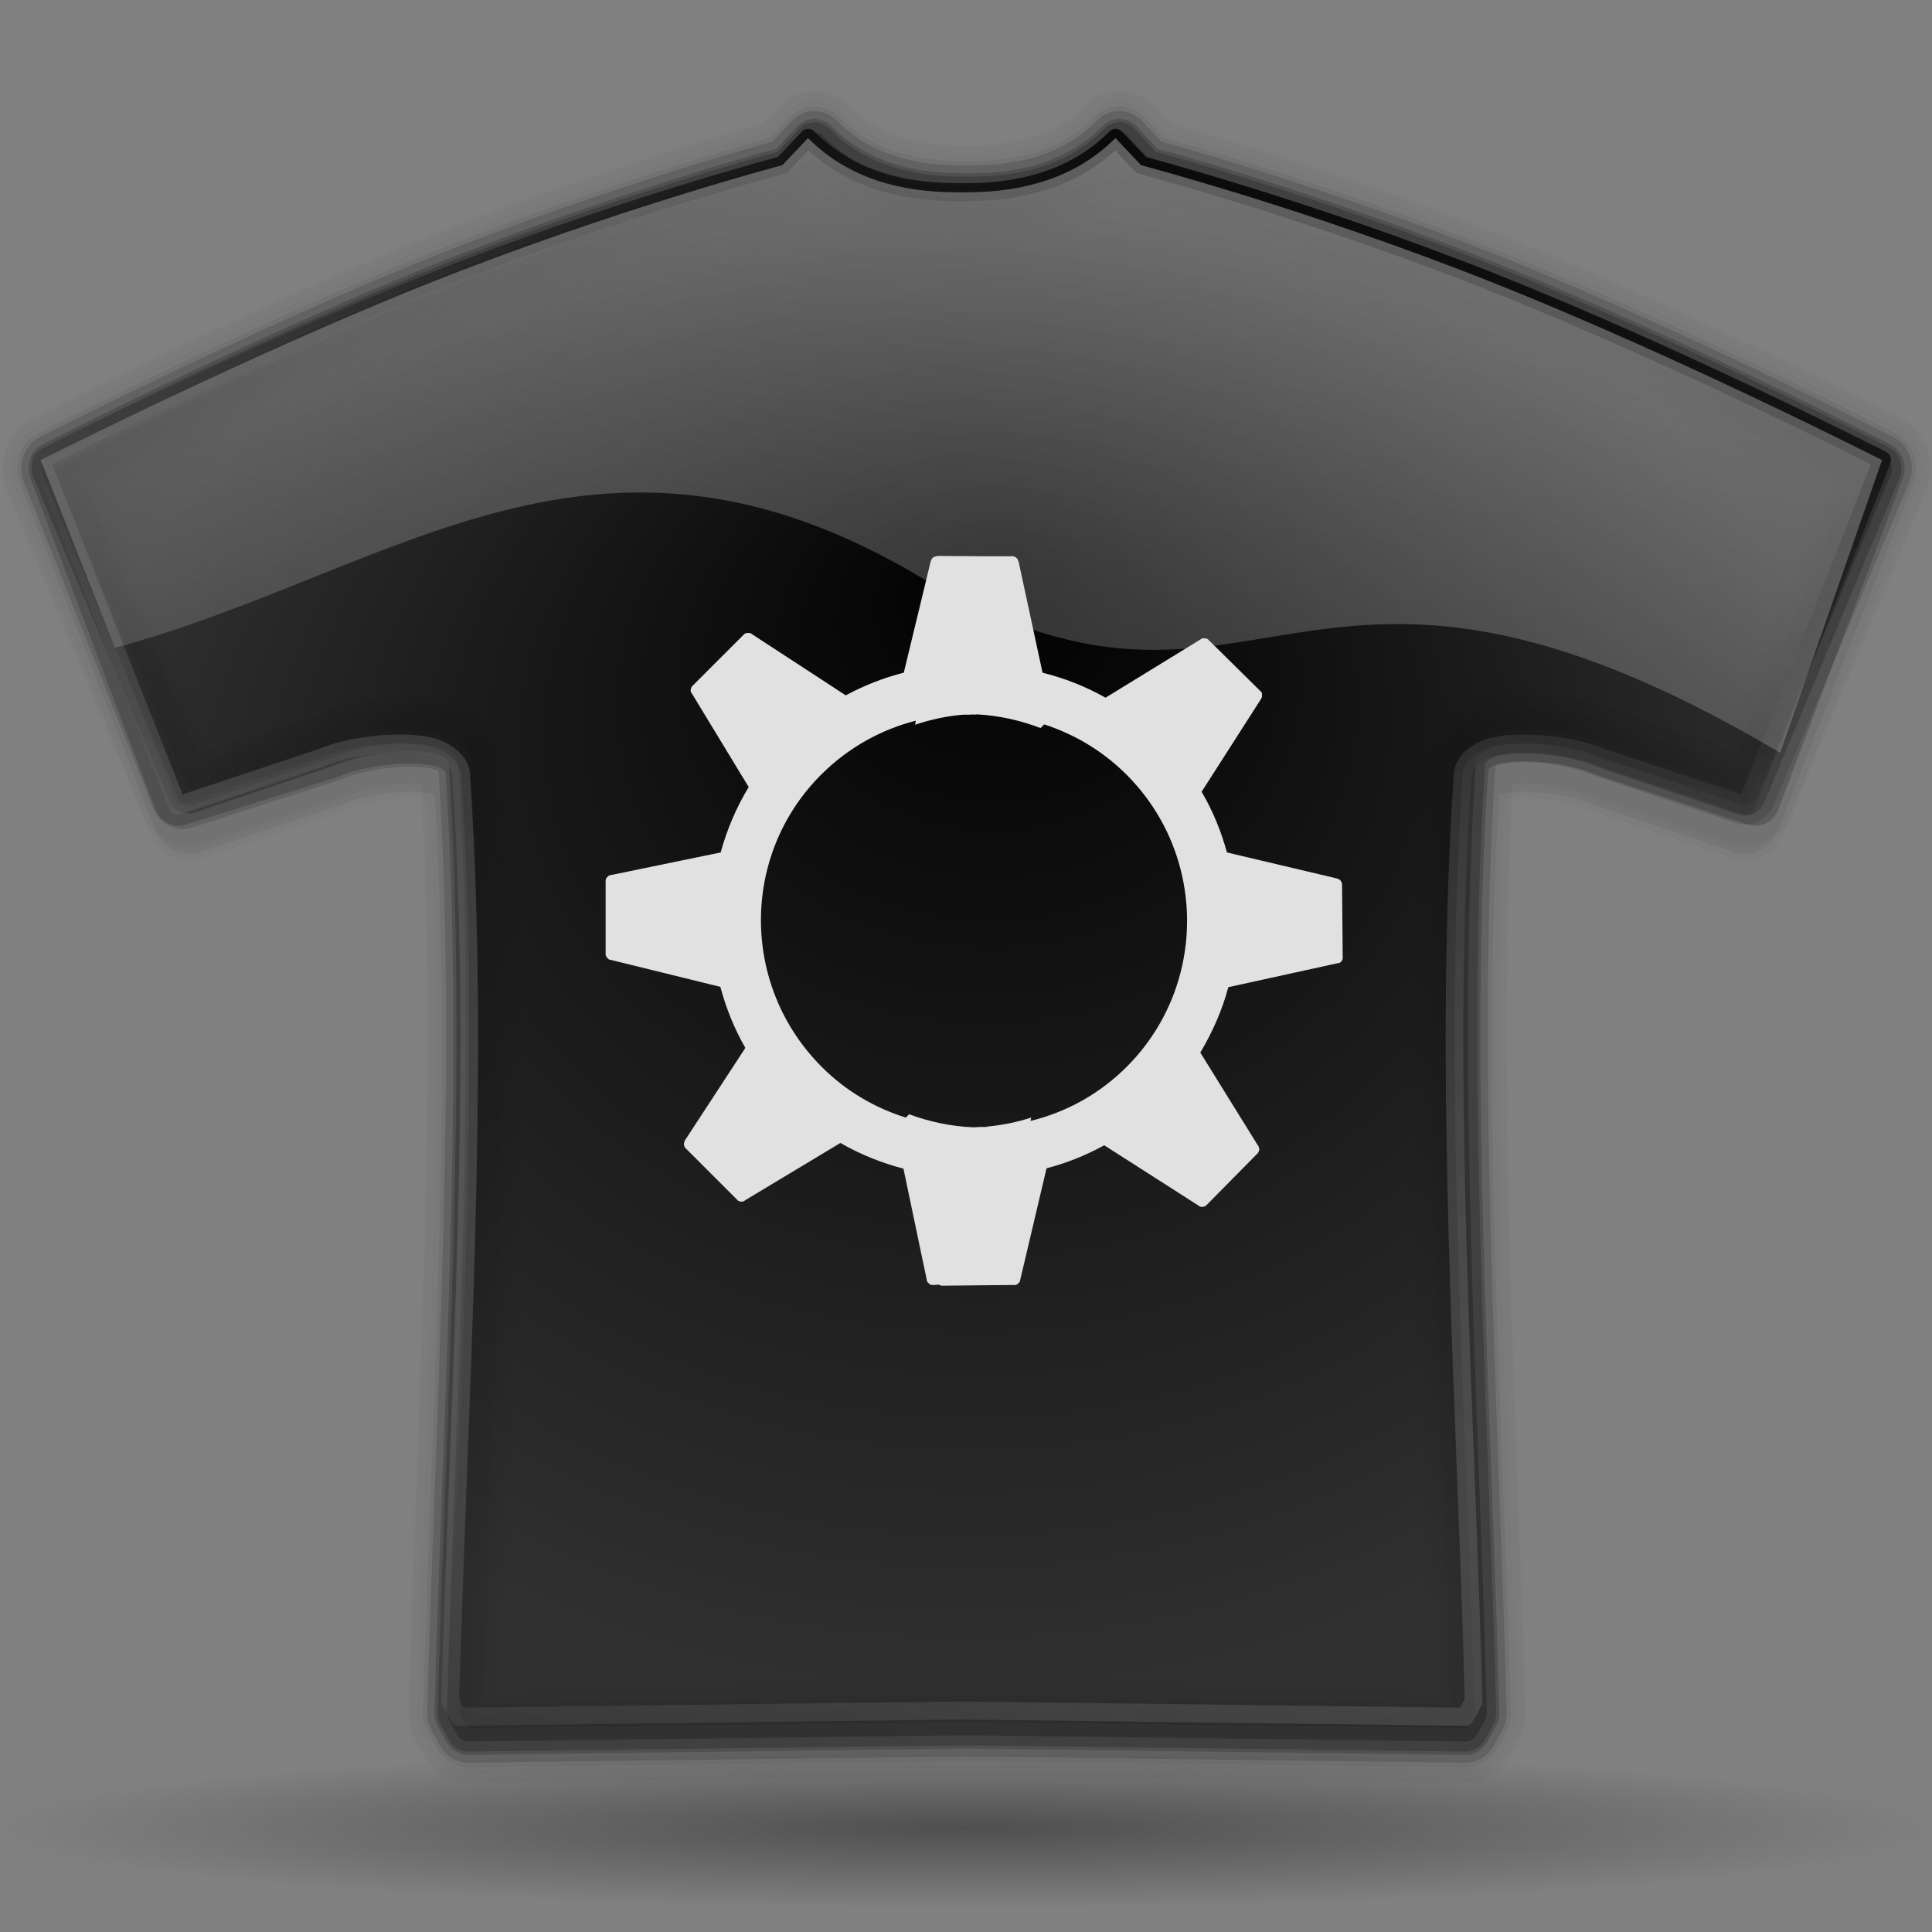<?xml version="1.0" encoding="UTF-8" standalone="no"?>
<!-- Created with Inkscape (http://www.inkscape.org/) -->
<svg
   xmlns:dc="http://purl.org/dc/elements/1.1/"
   xmlns:cc="http://web.resource.org/cc/"
   xmlns:rdf="http://www.w3.org/1999/02/22-rdf-syntax-ns#"
   xmlns:svg="http://www.w3.org/2000/svg"
   xmlns="http://www.w3.org/2000/svg"
   xmlns:xlink="http://www.w3.org/1999/xlink"
   xmlns:sodipodi="http://inkscape.sourceforge.net/DTD/sodipodi-0.dtd"
   xmlns:inkscape="http://www.inkscape.org/namespaces/inkscape"
   width="128"
   height="128"
   id="svg1307"
   sodipodi:version="0.32"
   inkscape:version="0.43"
   version="1.0"
   sodipodi:docbase="/home/pinheiro/Documents/pics/new oxygen/svg"
   sodipodi:docname="shirt.svg">
  <rect width="100%" height="100%" fill="#808080" stroke="none"/>
  <defs
     id="defs1309">
    <linearGradient
       inkscape:collect="always"
       id="linearGradient5059">
      <stop
         style="stop-color:#000000;stop-opacity:1;"
         offset="0"
         id="stop5061" />
      <stop
         style="stop-color:#000000;stop-opacity:0;"
         offset="1"
         id="stop5063" />
    </linearGradient>
    <linearGradient
       inkscape:collect="always"
       id="linearGradient5049">
      <stop
         style="stop-color:#ffffff;stop-opacity:1;"
         offset="0"
         id="stop5051" />
      <stop
         style="stop-color:#ffffff;stop-opacity:0;"
         offset="1"
         id="stop5053" />
    </linearGradient>
    <linearGradient
       id="linearGradient3288">
      <stop
         style="stop-color:#000000;stop-opacity:1;"
         offset="0"
         id="stop3290" />
      <stop
         style="stop-color:#bfbfbf;stop-opacity:0;"
         offset="1"
         id="stop3292" />
    </linearGradient>
    <linearGradient
       inkscape:collect="always"
       id="linearGradient3291">
      <stop
         style="stop-color:#000000;stop-opacity:1;"
         offset="0"
         id="stop3293" />
      <stop
         style="stop-color:#000000;stop-opacity:0;"
         offset="1"
         id="stop3295" />
    </linearGradient>
    <radialGradient
       inkscape:collect="always"
       xlink:href="#linearGradient3291"
       id="radialGradient3297"
       cx="63.912"
       cy="115.709"
       fx="63.912"
       fy="115.709"
       r="63.912"
       gradientTransform="matrix(1,0,0,0.198,0,92.822)"
       gradientUnits="userSpaceOnUse" />
    <linearGradient
       inkscape:collect="always"
       xlink:href="#linearGradient3288"
       id="linearGradient3294"
       x1="258.483"
       y1="19.256"
       x2="239.39"
       y2="60.937"
       gradientUnits="userSpaceOnUse"
       gradientTransform="matrix(1.378,0,0,1.425,-263.464,-26.624)" />
    <linearGradient
       inkscape:collect="always"
       xlink:href="#linearGradient5049"
       id="linearGradient5055"
       x1="259.844"
       y1="-80.969"
       x2="234.578"
       y2="80.934"
       gradientUnits="userSpaceOnUse"
       gradientTransform="matrix(1.378,0,0,1.425,-263.464,-26.624)" />
    <radialGradient
       inkscape:collect="always"
       xlink:href="#linearGradient5059"
       id="radialGradient5065"
       cx="63.601"
       cy="55.823"
       fx="66.446"
       fy="27.539"
       r="60.472"
       gradientTransform="matrix(1,0,0,0.838,0,9.045)"
       gradientUnits="userSpaceOnUse" />
    <radialGradient
       r="25.428"
       fy="76.803"
       fx="285.056"
       cy="76.803"
       cx="285.056"
       gradientUnits="userSpaceOnUse"
       id="radialGradient3819"
       xlink:href="#linearGradient3801"
       inkscape:collect="always" />
    <radialGradient
       r="25.428"
       fy="76.803"
       fx="285.056"
       cy="76.803"
       cx="285.056"
       gradientUnits="userSpaceOnUse"
       id="radialGradient3815"
       xlink:href="#linearGradient3801"
       inkscape:collect="always" />
    <radialGradient
       r="25.428"
       fy="76.803"
       fx="285.056"
       cy="76.803"
       cx="285.056"
       gradientUnits="userSpaceOnUse"
       id="radialGradient3811"
       xlink:href="#linearGradient3801"
       inkscape:collect="always" />
    <radialGradient
       gradientUnits="userSpaceOnUse"
       r="25.428"
       fy="76.803"
       fx="285.056"
       cy="76.803"
       cx="285.056"
       id="radialGradient3807"
       xlink:href="#linearGradient3801"
       inkscape:collect="always" />
    <linearGradient
       y2="665.212"
       x2="5.461"
       y1="610.607"
       x1="5.461"
       gradientTransform="matrix(6.09,0,0,3.376,-16.774,-2045.141)"
       gradientUnits="userSpaceOnUse"
       id="linearGradient3797"
       xlink:href="#linearGradient2192"
       inkscape:collect="always" />
    <linearGradient
       y2="665.212"
       x2="5.461"
       y1="610.607"
       x1="5.461"
       gradientTransform="matrix(6.09,0,0,3.376,-16.774,-2045.141)"
       gradientUnits="userSpaceOnUse"
       id="linearGradient3794"
       xlink:href="#linearGradient2192"
       inkscape:collect="always" />
    <linearGradient
       y2="665.212"
       x2="12.562"
       y1="610.607"
       x1="12.562"
       gradientTransform="matrix(6.742,0,0,3.376,-47.435,-2045.141)"
       gradientUnits="userSpaceOnUse"
       id="linearGradient3791"
       xlink:href="#linearGradient2232"
       inkscape:collect="always" />
    <linearGradient
       y2="665.212"
       x2="5.461"
       y1="610.607"
       x1="5.461"
       gradientTransform="matrix(6.742,0,0,3.376,-67.66,-2045.141)"
       gradientUnits="userSpaceOnUse"
       id="linearGradient3788"
       xlink:href="#linearGradient2232"
       inkscape:collect="always" />
    <linearGradient
       y2="641.389"
       x2="182.063"
       y1="494.985"
       x1="300.685"
       gradientTransform="matrix(3.315,0,0,3.315,17.454,-1911.347)"
       gradientUnits="userSpaceOnUse"
       id="linearGradient3779"
       xlink:href="#linearGradient3434"
       inkscape:collect="always" />
    <linearGradient
       y2="-126.086"
       x2="743.798"
       y1="29.774"
       x1="510.776"
       gradientTransform="matrix(0.957,0,0,0.957,204.067,235.384)"
       gradientUnits="userSpaceOnUse"
       id="linearGradient3768"
       xlink:href="#linearGradient3681"
       inkscape:collect="always" />
    <linearGradient
       y2="-109.167"
       x2="709.868"
       y1="38.779"
       x1="491.788"
       gradientTransform="matrix(1.299,0,0,1.299,9.521,187.263)"
       gradientUnits="userSpaceOnUse"
       id="linearGradient3764"
       xlink:href="#linearGradient3681"
       inkscape:collect="always" />
    <linearGradient
       y2="-126.259"
       x2="736.987"
       y1="-22.387"
       x1="565.5"
       gradientTransform="matrix(2.121,0,0,2.121,-551.67,394.24)"
       gradientUnits="userSpaceOnUse"
       id="linearGradient3760"
       xlink:href="#linearGradient3681"
       inkscape:collect="always" />
    <linearGradient
       y2="-126.259"
       x2="736.987"
       y1="-60.246"
       x1="635.782"
       gradientTransform="matrix(1.632,0,0,1.632,-428.545,86.787)"
       gradientUnits="userSpaceOnUse"
       id="linearGradient3756"
       xlink:href="#linearGradient3681"
       inkscape:collect="always" />
    <linearGradient
       y2="-126.259"
       x2="736.987"
       y1="-60.246"
       x1="635.782"
       gradientTransform="translate(3.399,-72.522)"
       gradientUnits="userSpaceOnUse"
       id="linearGradient3754"
       xlink:href="#linearGradient3681"
       inkscape:collect="always" />
    <linearGradient
       y2="-121.753"
       x2="735.672"
       y1="-60.246"
       x1="635.782"
       gradientTransform="matrix(0.736,0,0,0.736,175.959,-24.574)"
       gradientUnits="userSpaceOnUse"
       id="linearGradient3752"
       xlink:href="#linearGradient3681"
       inkscape:collect="always" />
    <linearGradient
       y2="641.389"
       x2="182.063"
       y1="494.985"
       x1="300.685"
       gradientTransform="matrix(2.552,0,0,2.552,9.376,-1680.943)"
       gradientUnits="userSpaceOnUse"
       id="linearGradient3750"
       xlink:href="#linearGradient3434"
       inkscape:collect="always" />
    <linearGradient
       y2="665.212"
       x2="5.461"
       y1="610.607"
       x1="5.461"
       gradientTransform="matrix(5.189,0,0,2.599,-56.135,-1783.923)"
       gradientUnits="userSpaceOnUse"
       id="linearGradient3748"
       xlink:href="#linearGradient2232"
       inkscape:collect="always" />
    <linearGradient
       y2="665.212"
       x2="12.562"
       y1="610.607"
       x1="12.562"
       gradientTransform="matrix(5.189,0,0,2.599,-40.568,-1783.923)"
       gradientUnits="userSpaceOnUse"
       id="linearGradient3746"
       xlink:href="#linearGradient2232"
       inkscape:collect="always" />
    <linearGradient
       y2="665.212"
       x2="5.461"
       y1="610.607"
       x1="5.461"
       gradientTransform="matrix(4.688,0,0,2.599,-16.968,-1783.923)"
       gradientUnits="userSpaceOnUse"
       id="linearGradient3744"
       xlink:href="#linearGradient2192"
       inkscape:collect="always" />
    <linearGradient
       y2="665.212"
       x2="5.461"
       y1="610.607"
       x1="5.461"
       gradientTransform="matrix(4.688,0,0,2.599,-16.968,-1783.923)"
       gradientUnits="userSpaceOnUse"
       id="linearGradient3742"
       xlink:href="#linearGradient2192"
       inkscape:collect="always" />
    <linearGradient
       y2="-126.259"
       x2="736.987"
       y1="-60.246"
       x1="635.782"
       gradientTransform="matrix(1.632,0,0,1.632,-428.545,86.787)"
       gradientUnits="userSpaceOnUse"
       id="linearGradient3699"
       xlink:href="#linearGradient3681"
       inkscape:collect="always" />
    <linearGradient
       y2="-126.259"
       x2="736.987"
       y1="-60.246"
       x1="635.782"
       gradientTransform="translate(3.399,-72.522)"
       gradientUnits="userSpaceOnUse"
       id="linearGradient3693"
       xlink:href="#linearGradient3681"
       inkscape:collect="always" />
    <linearGradient
       gradientTransform="matrix(0.736,0,0,0.736,175.959,-24.574)"
       gradientUnits="userSpaceOnUse"
       y2="-121.753"
       x2="735.672"
       y1="-60.246"
       x1="635.782"
       id="linearGradient3687"
       xlink:href="#linearGradient3681"
       inkscape:collect="always" />
    <linearGradient
       y2="641.389"
       x2="182.063"
       y1="494.985"
       x1="300.685"
       gradientTransform="matrix(2.552,0,0,2.552,9.376,-1680.943)"
       gradientUnits="userSpaceOnUse"
       id="linearGradient3657"
       xlink:href="#linearGradient3434"
       inkscape:collect="always" />
    <linearGradient
       y2="665.212"
       x2="5.461"
       y1="610.607"
       x1="5.461"
       gradientTransform="matrix(5.189,0,0,2.599,-56.135,-1783.923)"
       gradientUnits="userSpaceOnUse"
       id="linearGradient3655"
       xlink:href="#linearGradient2232"
       inkscape:collect="always" />
    <linearGradient
       y2="665.212"
       x2="12.562"
       y1="610.607"
       x1="12.562"
       gradientTransform="matrix(5.189,0,0,2.599,-40.568,-1783.923)"
       gradientUnits="userSpaceOnUse"
       id="linearGradient3653"
       xlink:href="#linearGradient2232"
       inkscape:collect="always" />
    <linearGradient
       y2="665.212"
       x2="5.461"
       y1="610.607"
       x1="5.461"
       gradientTransform="matrix(4.688,0,0,2.599,-16.968,-1783.923)"
       gradientUnits="userSpaceOnUse"
       id="linearGradient3651"
       xlink:href="#linearGradient2192"
       inkscape:collect="always" />
    <linearGradient
       y2="665.212"
       x2="5.461"
       y1="610.607"
       x1="5.461"
       gradientTransform="matrix(4.688,0,0,2.599,-16.968,-1783.923)"
       gradientUnits="userSpaceOnUse"
       id="linearGradient3649"
       xlink:href="#linearGradient2192"
       inkscape:collect="always" />
    <linearGradient
       y2="641.389"
       x2="182.063"
       y1="494.985"
       x1="300.685"
       gradientTransform="matrix(2.552,0,0,2.552,9.376,-1680.943)"
       gradientUnits="userSpaceOnUse"
       id="linearGradient3581"
       xlink:href="#linearGradient3434"
       inkscape:collect="always" />
    <linearGradient
       y2="665.212"
       x2="5.461"
       y1="610.607"
       x1="5.461"
       gradientTransform="matrix(5.189,0,0,2.599,-56.135,-1783.923)"
       gradientUnits="userSpaceOnUse"
       id="linearGradient3579"
       xlink:href="#linearGradient2232"
       inkscape:collect="always" />
    <linearGradient
       y2="665.212"
       x2="12.562"
       y1="610.607"
       x1="12.562"
       gradientTransform="matrix(5.189,0,0,2.599,-40.568,-1783.923)"
       gradientUnits="userSpaceOnUse"
       id="linearGradient3577"
       xlink:href="#linearGradient2232"
       inkscape:collect="always" />
    <linearGradient
       y2="665.212"
       x2="5.461"
       y1="610.607"
       x1="5.461"
       gradientTransform="matrix(4.688,0,0,2.599,-16.968,-1783.923)"
       gradientUnits="userSpaceOnUse"
       id="linearGradient3575"
       xlink:href="#linearGradient2192"
       inkscape:collect="always" />
    <linearGradient
       y2="665.212"
       x2="5.461"
       y1="610.607"
       x1="5.461"
       gradientTransform="matrix(4.688,0,0,2.599,-16.968,-1783.923)"
       gradientUnits="userSpaceOnUse"
       id="linearGradient3573"
       xlink:href="#linearGradient2192"
       inkscape:collect="always" />
    <linearGradient
       x1="217.866"
       y1="217.285"
       x2="7.135"
       y2="6.554"
       id="path1065_2_"
       gradientUnits="userSpaceOnUse">
      <stop
         style="stop-color:#3c5c82;stop-opacity:1;"
         offset="0"
         id="stop85" />
      <stop
         style="stop-color:#001b7b;stop-opacity:1;"
         offset="1"
         id="stop87" />
      <midPointStop
         offset="0"
         style="stop-color:#0053BD"
         id="midPointStop89" />
      <midPointStop
         offset="0.5"
         style="stop-color:#0053BD"
         id="midPointStop91" />
      <midPointStop
         offset="1"
         style="stop-color:#00008D"
         id="midPointStop93" />
    </linearGradient>
    <linearGradient
       x1="214.274"
       y1="213.715"
       x2="10.728"
       y2="10.168"
       id="XMLID_1_"
       gradientUnits="userSpaceOnUse">
      <stop
         style="stop-color:#0068c6;stop-opacity:1;"
         offset="0"
         id="stop100" />
      <stop
         style="stop-color:#3c5cb2;stop-opacity:1;"
         offset="1"
         id="stop102" />
      <midPointStop
         offset="0"
         style="stop-color:#0066CC"
         id="midPointStop104" />
      <midPointStop
         offset="0.5"
         style="stop-color:#0066CC"
         id="midPointStop106" />
      <midPointStop
         offset="1"
         style="stop-color:#0053BD"
         id="midPointStop108" />
    </linearGradient>
    <linearGradient
       x1="112.5"
       y1="211.022"
       x2="112.5"
       y2="12.814"
       id="path1067_2_"
       gradientUnits="userSpaceOnUse">
      <stop
         style="stop-color:#418ade;stop-opacity:1;"
         offset="0"
         id="stop117" />
      <stop
         style="stop-color:#a4cdec;stop-opacity:1;"
         offset="0.5"
         id="stop133" />
      <stop
         style="stop-color:#003399;stop-opacity:1;"
         offset="1"
         id="stop149" />
      <midPointStop
         offset="0"
         style="stop-color:#0099FF"
         id="midPointStop151" />
      <midPointStop
         offset="0.25"
         style="stop-color:#0099FF"
         id="midPointStop153" />
      <midPointStop
         offset="0.5"
         style="stop-color:#B0D9FF"
         id="midPointStop155" />
      <midPointStop
         offset="0.75"
         style="stop-color:#B0D9FF"
         id="midPointStop157" />
      <midPointStop
         offset="1"
         style="stop-color:#003399"
         id="midPointStop159" />
    </linearGradient>
    <radialGradient
       cx="-1.366"
       cy="223.935"
       r="299.156"
       fx="-1.366"
       fy="223.935"
       id="XMLID_2_"
       gradientUnits="userSpaceOnUse">
      <stop
         style="stop-color:#ffffff;stop-opacity:1;"
         offset="0"
         id="stop166" />
      <stop
         style="stop-color:#418ade;stop-opacity:1;"
         offset="0.45"
         id="stop168" />
      <stop
         style="stop-color:#3c5cb2;stop-opacity:1;"
         offset="0.75"
         id="stop170" />
      <stop
         style="stop-color:#0068c6;stop-opacity:1;"
         offset="1"
         id="stop172" />
      <midPointStop
         offset="0"
         style="stop-color:#FFFFFF"
         id="midPointStop174" />
      <midPointStop
         offset="0.5"
         style="stop-color:#FFFFFF"
         id="midPointStop176" />
      <midPointStop
         offset="0.45"
         style="stop-color:#0083D7"
         id="midPointStop178" />
      <midPointStop
         offset="0.5"
         style="stop-color:#0083D7"
         id="midPointStop180" />
      <midPointStop
         offset="0.75"
         style="stop-color:#0053BD"
         id="midPointStop182" />
      <midPointStop
         offset="0.5"
         style="stop-color:#0053BD"
         id="midPointStop184" />
      <midPointStop
         offset="1"
         style="stop-color:#0066CC"
         id="midPointStop186" />
    </radialGradient>
    <linearGradient
       x1="112.499"
       y1="6.137"
       x2="112.499"
       y2="129.347"
       id="path1082_2_"
       gradientUnits="userSpaceOnUse">
      <stop
         style="stop-color:#ffffff;stop-opacity:1;"
         offset="0"
         id="stop193" />
      <stop
         style="stop-color:#0093dd;stop-opacity:0;"
         offset="1"
         id="stop195" />
      <midPointStop
         offset="0"
         style="stop-color:#FFFFFF"
         id="midPointStop197" />
      <midPointStop
         offset="0.5"
         style="stop-color:#FFFFFF"
         id="midPointStop199" />
      <midPointStop
         offset="1"
         style="stop-color:#000000"
         id="midPointStop201" />
    </linearGradient>
    <linearGradient
       x1="87.311"
       y1="141.654"
       x2="193.384"
       y2="35.581"
       id="XMLID_3_"
       gradientUnits="userSpaceOnUse">
      <stop
         style="stop-color:#001b7b;stop-opacity:1;"
         offset="0.006"
         id="stop210" />
      <stop
         style="stop-color:#0093dd;stop-opacity:1;"
         offset="1"
         id="stop224" />
      <midPointStop
         offset="0.006"
         style="stop-color:#003399"
         id="midPointStop226" />
      <midPointStop
         offset="0.25"
         style="stop-color:#003399"
         id="midPointStop228" />
      <midPointStop
         offset="1"
         style="stop-color:#57ADFF"
         id="midPointStop230" />
    </linearGradient>
    <linearGradient
       x1="94.525"
       y1="133.656"
       x2="184.725"
       y2="43.457"
       id="XMLID_4_"
       gradientUnits="userSpaceOnUse">
      <stop
         style="stop-color:#ffffff;stop-opacity:1;"
         offset="0"
         id="stop239" />
      <stop
         style="stop-color:#fcfeff;stop-opacity:1;"
         offset="0.317"
         id="stop241" />
      <stop
         style="stop-color:#f2faff;stop-opacity:1;"
         offset="0.571"
         id="stop243" />
      <stop
         style="stop-color:#e1f3ff;stop-opacity:1;"
         offset="0.803"
         id="stop245" />
      <stop
         style="stop-color:#ccebff;stop-opacity:1;"
         offset="1"
         id="stop247" />
      <midPointStop
         offset="0"
         style="stop-color:#FFFFFF"
         id="midPointStop249" />
      <midPointStop
         offset="0.75"
         style="stop-color:#FFFFFF"
         id="midPointStop251" />
      <midPointStop
         offset="1"
         style="stop-color:#CCEBFF"
         id="midPointStop253" />
    </linearGradient>
    <linearGradient
       x1="126.858"
       y1="102.091"
       x2="51.483"
       y2="177.466"
       id="XMLID_5_"
       gradientUnits="userSpaceOnUse">
      <stop
         style="stop-color:#63b5e8;stop-opacity:1;"
         offset="0"
         id="stop260" />
      <stop
         style="stop-color:#001b7b;stop-opacity:1;"
         offset="1"
         id="stop262" />
      <midPointStop
         offset="0"
         style="stop-color:#57ADFF"
         id="midPointStop264" />
      <midPointStop
         offset="0.5"
         style="stop-color:#57ADFF"
         id="midPointStop266" />
      <midPointStop
         offset="1"
         style="stop-color:#003399"
         id="midPointStop268" />
    </linearGradient>
    <linearGradient
       x1="116.019"
       y1="112.932"
       x2="56.764"
       y2="172.186"
       id="XMLID_6_"
       gradientUnits="userSpaceOnUse">
      <stop
         style="stop-color:#ffffff;stop-opacity:1;"
         offset="0.45"
         id="stop277" />
      <stop
         style="stop-color:#a4cdec;stop-opacity:1;"
         offset="1"
         id="stop285" />
      <midPointStop
         offset="0.45"
         style="stop-color:#FFFFFF"
         id="midPointStop287" />
      <midPointStop
         offset="0.75"
         style="stop-color:#FFFFFF"
         id="midPointStop289" />
      <midPointStop
         offset="1"
         style="stop-color:#D4EEFF"
         id="midPointStop291" />
    </linearGradient>
    <linearGradient
       x1="92.05"
       y1="109.932"
       x2="-35.71"
       y2="216.77"
       id="linearGradient3301"
       xlink:href="#XMLID_6_"
       gradientUnits="userSpaceOnUse" />
    <linearGradient
       x1="103.719"
       y1="107.75"
       x2="223.056"
       y2="-5.346"
       id="linearGradient3302"
       xlink:href="#XMLID_6_"
       gradientUnits="userSpaceOnUse" />
    <linearGradient
       id="linearGradient2192">
      <stop
         id="stop2194"
         offset="0"
         style="stop-color:#023473;stop-opacity:1;" />
      <stop
         style="stop-color:#144e96;stop-opacity:1;"
         offset="0.5"
         id="stop2200" />
      <stop
         id="stop2196"
         offset="1"
         style="stop-color:#2b71c6;stop-opacity:1;" />
    </linearGradient>
    <linearGradient
       id="linearGradient2224">
      <stop
         style="stop-color:#023473;stop-opacity:1;"
         offset="0"
         id="stop2226" />
      <stop
         id="stop2228"
         offset="0.5"
         style="stop-color:#144e96;stop-opacity:1;" />
      <stop
         style="stop-color:#2b71c6;stop-opacity:1;"
         offset="1"
         id="stop2230" />
    </linearGradient>
    <linearGradient
       id="linearGradient2232">
      <stop
         id="stop2234"
         offset="0"
         style="stop-color:#00438b;stop-opacity:1;" />
      <stop
         style="stop-color:#226ec7;stop-opacity:1;"
         offset="0.566"
         id="stop2241" />
      <stop
         id="stop2236"
         offset="1"
         style="stop-color:#2c72c7;stop-opacity:1;" />
    </linearGradient>
    <linearGradient
       id="linearGradient3434"
       inkscape:collect="always">
      <stop
         id="stop3436"
         offset="0"
         style="stop-color:#ffffff;stop-opacity:1;" />
      <stop
         id="stop3438"
         offset="1"
         style="stop-color:#ffffff;stop-opacity:0;" />
    </linearGradient>
    <linearGradient
       id="linearGradient3681"
       inkscape:collect="always">
      <stop
         id="stop3683"
         offset="0"
         style="stop-color:#ffffff;stop-opacity:1;" />
      <stop
         id="stop3685"
         offset="1"
         style="stop-color:#ffffff;stop-opacity:0;" />
    </linearGradient>
    <linearGradient
       id="linearGradient3801"
       inkscape:collect="always">
      <stop
         id="stop3803"
         offset="0"
         style="stop-color:#ffffff;stop-opacity:1;" />
      <stop
         id="stop3805"
         offset="1"
         style="stop-color:#ffffff;stop-opacity:0;" />
    </linearGradient>
    <linearGradient
       inkscape:collect="always"
       xlink:href="#linearGradient3434"
       id="linearGradient5395"
       gradientUnits="userSpaceOnUse"
       gradientTransform="matrix(3.315,0,0,3.315,6.413,-1749.71)"
       x1="300.685"
       y1="494.985"
       x2="182.063"
       y2="641.389" />
    <linearGradient
       inkscape:collect="always"
       xlink:href="#linearGradient2232"
       id="linearGradient5404"
       gradientUnits="userSpaceOnUse"
       gradientTransform="matrix(6.742,0,0,3.376,-78.701,-1883.504)"
       x1="5.461"
       y1="610.607"
       x2="5.461"
       y2="665.212" />
    <linearGradient
       inkscape:collect="always"
       xlink:href="#linearGradient2232"
       id="linearGradient5407"
       gradientUnits="userSpaceOnUse"
       gradientTransform="matrix(6.742,0,0,3.376,-58.476,-1883.504)"
       x1="12.562"
       y1="610.607"
       x2="12.562"
       y2="665.212" />
    <linearGradient
       inkscape:collect="always"
       xlink:href="#linearGradient2192"
       id="linearGradient5410"
       gradientUnits="userSpaceOnUse"
       gradientTransform="matrix(6.09,0,0,3.376,-27.814,-1883.504)"
       x1="5.461"
       y1="610.607"
       x2="5.461"
       y2="665.212" />
    <linearGradient
       inkscape:collect="always"
       xlink:href="#linearGradient2192"
       id="linearGradient5413"
       gradientUnits="userSpaceOnUse"
       gradientTransform="matrix(6.09,0,0,3.376,-27.814,-1883.504)"
       x1="5.461"
       y1="610.607"
       x2="5.461"
       y2="665.212" />
    <linearGradient
       inkscape:collect="always"
       xlink:href="#linearGradient3288"
       id="linearGradient5443"
       gradientUnits="userSpaceOnUse"
       gradientTransform="matrix(1.378,0,0,1.425,-263.464,-26.624)"
       x1="247.412"
       y1="19.256"
       x2="225.211"
       y2="106.007" />
    <linearGradient
       inkscape:collect="always"
       xlink:href="#linearGradient5049"
       id="linearGradient5453"
       gradientUnits="userSpaceOnUse"
       gradientTransform="matrix(1.378,0,0,1.425,-263.464,-26.624)"
       x1="259.844"
       y1="-80.969"
       x2="238.462"
       y2="76.614" />
    <radialGradient
       inkscape:collect="always"
       xlink:href="#linearGradient5059"
       id="radialGradient5455"
       gradientUnits="userSpaceOnUse"
       gradientTransform="matrix(1,0,0,0.838,2.715493e-15,9.045)"
       cx="63.601"
       cy="55.823"
       fx="66.446"
       fy="27.539"
       r="60.472" />
  </defs>
  <sodipodi:namedview
     id="base"
     pagecolor="#ffffff"
     bordercolor="#666666"
     borderopacity="1.0"
     inkscape:pageopacity="0.0"
     inkscape:pageshadow="2"
     inkscape:zoom="7.4752371"
     inkscape:cx="81.673968"
     inkscape:cy="50.409579"
     inkscape:current-layer="layer1"
     showgrid="false"
     inkscape:document-units="px"
     inkscape:grid-bbox="true"
     guidetolerance="0.1px"
     showguides="true"
     inkscape:guide-bbox="true"
     inkscape:window-width="1106"
     inkscape:window-height="958"
     inkscape:window-x="659"
     inkscape:window-y="129">
    <sodipodi:guide
       orientation="horizontal"
       position="32.487"
       id="guide2204" />
    <sodipodi:guide
       orientation="vertical"
       position="64.448"
       id="guide1410" />
  </sodipodi:namedview>
  <g
     id="layer1"
     inkscape:label="Layer 1"
     inkscape:groupmode="layer">
    <path
       sodipodi:nodetypes="ccc"
       id="path2276"
       d="M 50.893,3.281 L 50.893,0.487 L 50.893,3.281 z "
       style="fill:#ffffff;fill-opacity:0.757;fill-rule:nonzero;stroke:none;stroke-width:0.5;stroke-linecap:round;stroke-linejoin:round;stroke-miterlimit:4;stroke-dasharray:none;stroke-dashoffset:4;stroke-opacity:1" />
    <path
       sodipodi:type="arc"
       style="opacity:0.381;fill:url(#radialGradient3297);fill-opacity:1;fill-rule:nonzero;stroke:none;stroke-width:0;stroke-linecap:round;stroke-linejoin:round;stroke-miterlimit:4;stroke-dasharray:none;stroke-dashoffset:4;stroke-opacity:1"
       id="path3289"
       sodipodi:cx="63.912209"
       sodipodi:cy="115.70919"
       sodipodi:rx="63.912209"
       sodipodi:ry="12.641975"
       d="M 127.824 115.709 A 63.912 12.642 0 1 1  0,115.709 A 63.912 12.642 0 1 1  127.824 115.709 z"
       transform="matrix(1,0,0,0.417,0,72.872)" />
    <g
       id="g5430"
       transform="matrix(1.011,0,0,1.035,-0.596,3.662)">
      <g
         style="opacity:0.66"
         transform="matrix(1.366,0,0,1.428,-116.986,-37.572)"
         id="g2405">
        <path
           sodipodi:nodetypes="ccscccsssssccccccccsccccsccssssssssc"
           id="path2401"
           d="M 125.147,30.363 L 123.928,31.582 C 123.928,31.582 115.994,33.553 107.178,36.863 C 98.363,40.173 88.647,44.832 88.647,44.832 L 95.147,59.343 L 101.897,57.218 C 103.361,56.612 105.928,56.361 107.303,56.718 C 107.559,56.79 107.846,56.925 108.085,57.093 C 108.155,57.144 108.243,57.22 108.303,57.28 C 108.326,57.303 108.377,57.35 108.397,57.374 C 108.424,57.407 108.468,57.464 108.491,57.499 C 108.589,57.661 108.647,57.849 108.647,58.061 C 109.597,71.52 108.491,87.485 108.116,100.613 L 108.522,101.3 L 132.335,101.019 L 132.553,101.019 L 156.397,101.3 L 156.803,100.613 C 156.444,87.481 155.313,71.523 156.272,58.061 C 156.272,57.849 156.33,57.661 156.428,57.499 C 156.685,57.101 157.19,56.838 157.616,56.718 C 158.991,56.361 161.558,56.612 163.022,57.218 L 169.772,59.343 L 176.241,44.832 C 176.241,44.832 166.556,40.173 157.741,36.863 C 148.926,33.553 140.991,31.582 140.991,31.582 L 139.772,30.363 C 138.066,31.985 135.708,32.794 132.71,32.8 C 132.689,32.801 132.667,32.8 132.647,32.8 C 132.617,32.8 132.583,32.8 132.553,32.8 C 132.533,32.801 132.511,32.8 132.491,32.8 C 132.453,32.8 132.435,32.801 132.397,32.8 C 132.387,32.8 132.376,32.8 132.366,32.8 C 132.326,32.8 132.281,32.801 132.241,32.8 C 132.229,32.8 132.222,32.8 132.21,32.8 C 129.201,32.797 126.857,31.989 125.147,30.363 z "
           style="opacity:0.742;fill:#000000;fill-opacity:1;fill-rule:evenodd;stroke:#000000;stroke-width:1.2;stroke-linecap:round;stroke-linejoin:round;stroke-miterlimit:4;stroke-dasharray:none;stroke-opacity:1" />
        <path
           style="opacity:0.02;fill:#000000;fill-opacity:1;fill-rule:evenodd;stroke:#000000;stroke-width:5;stroke-linecap:round;stroke-linejoin:round;stroke-miterlimit:4;stroke-dasharray:none;stroke-opacity:1"
           d="M 125.147,30.363 L 123.928,31.582 C 123.928,31.582 115.994,33.553 107.178,36.863 C 98.363,40.173 88.647,44.832 88.647,44.832 L 95.147,59.343 L 99.62,57.935 L 101.897,57.218 C 103.361,56.612 105.928,56.361 107.303,56.718 C 107.559,56.79 107.846,56.925 108.085,57.093 C 108.155,57.144 108.243,57.22 108.303,57.28 C 108.326,57.303 108.377,57.35 108.397,57.374 C 108.424,57.407 108.468,57.464 108.491,57.499 C 108.589,57.661 108.647,57.849 108.647,58.061 C 109.597,71.52 108.491,87.485 108.116,100.613 L 108.522,101.3 L 132.335,101.019 L 132.553,101.019 L 156.397,101.3 L 156.803,100.613 C 156.444,87.481 155.313,71.523 156.272,58.061 C 156.272,57.849 156.33,57.661 156.428,57.499 C 156.685,57.101 157.19,56.838 157.616,56.718 C 158.991,56.361 161.558,56.612 163.022,57.218 L 169.772,59.343 L 176.241,44.832 C 176.241,44.832 166.556,40.173 157.741,36.863 C 148.926,33.553 140.991,31.582 140.991,31.582 L 139.772,30.363 C 138.066,31.985 135.708,32.794 132.71,32.8 C 132.689,32.801 132.667,32.8 132.647,32.8 C 132.617,32.8 132.583,32.8 132.553,32.8 C 132.533,32.801 132.511,32.8 132.491,32.8 C 132.453,32.8 132.435,32.801 132.397,32.8 C 132.387,32.8 132.376,32.8 132.366,32.8 C 132.326,32.8 132.281,32.801 132.241,32.8 C 132.229,32.8 132.222,32.8 132.21,32.8 C 129.201,32.797 126.857,31.989 125.147,30.363 z "
           id="path2403"
           sodipodi:nodetypes="ccsccccsssssccccccccsccccsccssssssssc" />
        <path
           sodipodi:nodetypes="ccscccsssssccccccccsccccsccssssssssc"
           id="path2387"
           d="M 125.147,30.363 L 123.928,31.582 C 123.928,31.582 115.994,33.553 107.178,36.863 C 98.363,40.173 88.647,44.832 88.647,44.832 L 95.147,59.343 L 101.897,57.218 C 103.361,56.612 105.928,56.361 107.303,56.718 C 107.559,56.79 107.846,56.925 108.085,57.093 C 108.155,57.144 108.243,57.22 108.303,57.28 C 108.326,57.303 108.377,57.35 108.397,57.374 C 108.424,57.407 108.468,57.464 108.491,57.499 C 108.589,57.661 108.647,57.849 108.647,58.061 C 109.597,71.52 108.491,87.485 108.116,100.613 L 108.522,101.3 L 132.335,101.019 L 132.553,101.019 L 156.397,101.3 L 156.803,100.613 C 156.444,87.481 155.313,71.523 156.272,58.061 C 156.272,57.849 156.33,57.661 156.428,57.499 C 156.685,57.101 157.19,56.838 157.616,56.718 C 158.991,56.361 161.558,56.612 163.022,57.218 L 169.772,59.343 L 176.241,44.832 C 176.241,44.832 166.556,40.173 157.741,36.863 C 148.926,33.553 140.991,31.582 140.991,31.582 L 139.772,30.363 C 138.066,31.985 135.708,32.794 132.71,32.8 C 132.689,32.801 132.667,32.8 132.647,32.8 C 132.617,32.8 132.583,32.8 132.553,32.8 C 132.533,32.801 132.511,32.8 132.491,32.8 C 132.453,32.8 132.435,32.801 132.397,32.8 C 132.387,32.8 132.376,32.8 132.366,32.8 C 132.326,32.8 132.281,32.801 132.241,32.8 C 132.229,32.8 132.222,32.8 132.21,32.8 C 129.201,32.797 126.857,31.989 125.147,30.363 z "
           style="opacity:0.033;fill:#000000;fill-opacity:1;fill-rule:evenodd;stroke:#000000;stroke-width:4.8;stroke-linecap:round;stroke-linejoin:round;stroke-miterlimit:4;stroke-dasharray:none;stroke-opacity:1" />
        <path
           style="opacity:0.033;fill:#000000;fill-opacity:1;fill-rule:evenodd;stroke:#000000;stroke-width:4.1;stroke-linecap:round;stroke-linejoin:round;stroke-miterlimit:4;stroke-dasharray:none;stroke-opacity:1"
           d="M 125.147,30.363 L 123.928,31.582 C 123.928,31.582 115.994,33.553 107.178,36.863 C 98.363,40.173 88.647,44.832 88.647,44.832 L 95.147,60.363 L 101.897,58.238 C 103.361,57.632 105.928,57.381 107.303,57.738 C 107.559,57.81 107.846,57.945 108.085,58.113 C 108.155,58.164 108.243,58.24 108.303,58.3 C 108.326,58.323 108.377,58.37 108.397,58.394 C 108.424,58.427 108.468,58.484 108.491,58.519 C 108.589,58.681 108.647,58.869 108.647,59.082 C 109.597,72.54 108.491,87.485 108.116,100.613 L 108.522,101.3 L 132.335,101.019 L 132.553,101.019 L 156.397,101.3 L 156.803,100.613 C 156.444,87.481 155.313,72.543 156.272,59.082 C 156.272,58.869 156.33,58.681 156.428,58.519 C 156.685,58.121 157.19,57.858 157.616,57.738 C 158.991,57.381 161.558,57.632 163.022,58.238 L 169.772,60.363 L 176.241,44.832 C 176.241,44.832 166.556,40.173 157.741,36.863 C 148.926,33.553 140.991,31.582 140.991,31.582 L 139.772,30.363 C 138.066,31.985 135.708,32.794 132.71,32.8 C 132.689,32.801 132.667,32.8 132.647,32.8 C 132.617,32.8 132.583,32.8 132.553,32.8 C 132.533,32.801 132.511,32.8 132.491,32.8 C 132.453,32.8 132.435,32.801 132.397,32.8 C 132.387,32.8 132.376,32.8 132.366,32.8 C 132.326,32.8 132.281,32.801 132.241,32.8 C 132.229,32.8 132.222,32.8 132.21,32.8 C 129.201,32.797 126.857,31.989 125.147,30.363 z "
           id="path2391"
           sodipodi:nodetypes="ccscccsssssccccccccsccccsccssssssssc" />
        <path
           sodipodi:nodetypes="ccscccsssssccccccccsccccsccssssssssc"
           id="path2393"
           d="M 125.147,30.363 L 123.928,31.582 C 123.928,31.582 115.994,33.553 107.178,36.863 C 98.363,40.173 88.647,44.832 88.647,44.832 L 95.147,60.363 L 101.897,58.238 C 103.361,57.632 105.928,57.381 107.303,57.738 C 107.559,57.81 107.846,57.945 108.085,58.113 C 108.155,58.164 108.243,58.24 108.303,58.3 C 108.326,58.323 108.377,58.37 108.397,58.394 C 108.424,58.427 108.468,58.484 108.491,58.519 C 108.589,58.681 108.647,58.869 108.647,59.082 C 109.597,72.54 108.491,87.485 108.116,100.613 L 108.522,101.3 L 132.335,101.019 L 132.553,101.019 L 156.397,101.3 L 156.803,100.613 C 156.444,87.481 155.313,72.543 156.272,59.082 C 156.272,58.869 156.33,58.681 156.428,58.519 C 156.685,58.121 157.19,57.858 157.616,57.738 C 158.991,57.381 161.558,57.632 163.022,58.238 L 169.772,60.363 L 176.241,44.832 C 176.241,44.832 166.556,40.173 157.741,36.863 C 148.926,33.553 140.991,31.582 140.991,31.582 L 139.772,30.363 C 138.066,31.985 135.708,32.794 132.71,32.8 C 132.689,32.801 132.667,32.8 132.647,32.8 C 132.617,32.8 132.583,32.8 132.553,32.8 C 132.533,32.801 132.511,32.8 132.491,32.8 C 132.453,32.8 132.435,32.801 132.397,32.8 C 132.387,32.8 132.376,32.8 132.366,32.8 C 132.326,32.8 132.281,32.801 132.241,32.8 C 132.229,32.8 132.222,32.8 132.21,32.8 C 129.201,32.797 126.857,31.989 125.147,30.363 z "
           style="opacity:0.086;fill:#000000;fill-opacity:1;fill-rule:evenodd;stroke:#000000;stroke-width:3.5;stroke-linecap:round;stroke-linejoin:round;stroke-miterlimit:4;stroke-dasharray:none;stroke-opacity:1" />
        <path
           style="opacity:0.238;fill:#000000;fill-opacity:1;fill-rule:evenodd;stroke:#000000;stroke-width:3.1;stroke-linecap:round;stroke-linejoin:round;stroke-miterlimit:4;stroke-dasharray:none;stroke-opacity:1"
           d="M 125.147,30.363 L 123.928,31.582 C 123.928,31.582 115.994,33.553 107.178,36.863 C 98.363,40.173 88.647,44.832 88.647,44.832 L 94.84,59.445 L 101.897,57.32 C 103.361,56.714 105.928,56.463 107.303,56.82 C 107.559,56.892 107.846,57.027 108.085,57.195 C 108.155,57.246 108.243,57.322 108.303,57.382 C 108.326,57.405 108.377,57.452 108.397,57.476 C 108.424,57.509 108.468,57.566 108.491,57.601 C 108.589,57.763 108.647,57.951 108.647,58.163 C 109.597,71.622 108.491,87.485 108.116,100.613 L 108.522,101.3 L 132.335,101.019 L 132.553,101.019 L 156.397,101.3 L 156.803,100.613 C 156.444,87.481 155.313,71.421 156.272,57.959 C 156.272,57.747 156.33,57.559 156.428,57.397 C 156.685,56.999 157.19,56.736 157.616,56.616 C 158.991,56.259 161.558,56.51 163.022,57.116 L 169.772,59.241 L 176.241,44.832 C 176.241,44.832 166.556,40.173 157.741,36.863 C 148.926,33.553 140.991,31.582 140.991,31.582 L 139.772,30.363 C 138.066,31.985 135.708,32.794 132.71,32.8 C 132.689,32.801 132.667,32.8 132.647,32.8 C 132.617,32.8 132.583,32.8 132.553,32.8 C 132.533,32.801 132.511,32.8 132.491,32.8 C 132.453,32.8 132.435,32.801 132.397,32.8 C 132.387,32.8 132.376,32.8 132.366,32.8 C 132.326,32.8 132.281,32.801 132.241,32.8 C 132.229,32.8 132.222,32.8 132.21,32.8 C 129.201,32.797 126.857,31.989 125.147,30.363 z "
           id="path2395"
           sodipodi:nodetypes="ccscccsssssccccccccsccccsccssssssssc" />
        <path
           sodipodi:nodetypes="ccscccsssssccccccccsccccsccssssssssc"
           id="path2397"
           d="M 125.147,30.363 L 123.928,31.582 C 123.928,31.582 115.994,33.553 107.178,36.863 C 98.363,40.173 88.647,44.832 88.647,44.832 L 94.634,59.649 L 101.897,57.524 C 103.361,56.918 105.928,56.667 107.303,57.024 C 107.559,57.096 107.846,57.231 108.085,57.399 C 108.155,57.45 108.243,57.526 108.303,57.586 C 108.326,57.609 108.377,57.656 108.397,57.68 C 108.424,57.713 108.468,57.77 108.491,57.805 C 108.589,57.967 108.647,58.155 108.647,58.367 C 109.597,71.826 108.491,87.485 108.116,100.613 L 108.522,101.3 L 132.335,101.019 L 132.553,101.019 L 156.397,101.3 L 156.803,100.613 C 156.444,87.481 155.313,71.727 156.272,58.265 C 156.272,58.053 156.33,57.865 156.428,57.703 C 156.685,57.305 157.19,57.042 157.616,56.922 C 158.991,56.565 161.558,56.816 163.022,57.422 L 170.285,59.649 L 176.241,44.832 C 176.241,44.832 166.556,40.173 157.741,36.863 C 148.926,33.553 140.991,31.582 140.991,31.582 L 139.772,30.363 C 138.066,31.985 135.708,32.794 132.71,32.8 C 132.689,32.801 132.667,32.8 132.647,32.8 C 132.617,32.8 132.583,32.8 132.553,32.8 C 132.533,32.801 132.511,32.8 132.491,32.8 C 132.453,32.8 132.435,32.801 132.397,32.8 C 132.387,32.8 132.376,32.8 132.366,32.8 C 132.326,32.8 132.281,32.801 132.241,32.8 C 132.229,32.8 132.222,32.8 132.21,32.8 C 129.201,32.797 126.857,31.989 125.147,30.363 z "
           style="opacity:0.328;fill:#000000;fill-opacity:1;fill-rule:evenodd;stroke:#000000;stroke-width:2.4;stroke-linecap:round;stroke-linejoin:round;stroke-miterlimit:4;stroke-dasharray:none;stroke-opacity:1" />
        <path
           style="opacity:0.459;fill:#000000;fill-opacity:1;fill-rule:evenodd;stroke:#000000;stroke-width:2.1;stroke-linecap:round;stroke-linejoin:round;stroke-miterlimit:4;stroke-dasharray:none;stroke-opacity:1"
           d="M 125.147,30.363 L 123.928,31.582 C 123.928,31.582 115.994,33.553 107.178,36.863 C 98.363,40.173 88.647,44.832 88.647,44.832 L 95.147,59.241 L 101.897,57.116 C 103.361,56.51 105.928,56.259 107.303,56.616 C 107.559,56.688 107.846,56.823 108.085,56.991 C 108.155,57.042 108.243,57.118 108.303,57.178 C 108.326,57.201 108.377,57.248 108.397,57.272 C 108.424,57.305 108.468,57.362 108.491,57.397 C 108.589,57.559 108.647,57.747 108.647,57.959 C 109.597,71.418 108.491,87.485 108.116,100.613 L 108.522,101.3 L 132.335,101.019 L 132.553,101.019 L 156.397,101.3 L 156.803,100.613 C 156.444,87.481 155.313,71.523 156.272,58.061 C 156.272,57.849 156.33,57.661 156.428,57.499 C 156.685,57.101 157.19,56.838 157.616,56.718 C 158.991,56.361 161.558,56.612 163.022,57.218 L 169.772,59.343 L 176.241,44.832 C 176.241,44.832 166.556,40.173 157.741,36.863 C 148.926,33.553 140.991,31.582 140.991,31.582 L 139.772,30.363 C 138.066,31.985 135.708,32.794 132.71,32.8 C 132.689,32.801 132.667,32.8 132.647,32.8 C 132.617,32.8 132.583,32.8 132.553,32.8 C 132.533,32.801 132.511,32.8 132.491,32.8 C 132.453,32.8 132.435,32.801 132.397,32.8 C 132.387,32.8 132.376,32.8 132.366,32.8 C 132.326,32.8 132.281,32.801 132.241,32.8 C 132.229,32.8 132.222,32.8 132.21,32.8 C 129.201,32.797 126.857,31.989 125.147,30.363 z "
           id="path2399"
           sodipodi:nodetypes="ccscccsssssccccccccsccccsccssssssssc" />
      </g>
      <path
         sodipodi:nodetypes="ccscccsssssccccccccsccccsccssssssssc"
         id="path2379"
         d="M 53.55,5.29 L 51.871,7.026 C 51.871,7.026 40.941,9.835 28.797,14.551 C 16.654,19.266 3.27,25.904 3.27,25.904 L 12.224,48.032 L 21.522,45.004 C 23.539,44.142 27.075,43.784 28.97,44.292 C 29.322,44.395 29.717,44.586 30.046,44.826 C 30.142,44.899 30.264,45.008 30.347,45.093 C 30.377,45.126 30.448,45.192 30.476,45.227 C 30.512,45.274 30.574,45.354 30.605,45.405 C 30.741,45.635 30.821,45.903 30.821,46.206 C 32.129,65.381 30.605,86.674 30.089,105.377 L 30.648,106.356 L 63.451,105.956 L 63.752,105.956 L 96.598,106.356 L 97.157,105.377 C 96.662,86.668 95.104,65.385 96.425,46.206 C 96.425,45.903 96.505,45.635 96.641,45.405 C 96.994,44.838 97.69,44.464 98.276,44.292 C 100.171,43.784 103.707,44.142 105.724,45.004 L 115.022,48.032 L 123.933,25.904 C 123.933,25.904 110.592,19.266 98.449,14.551 C 86.305,9.835 75.375,7.026 75.375,7.026 L 73.696,5.29 C 71.346,7.601 68.098,8.753 63.967,8.763 C 63.939,8.763 63.909,8.762 63.881,8.763 C 63.84,8.763 63.793,8.763 63.752,8.763 C 63.724,8.763 63.694,8.762 63.666,8.763 C 63.614,8.762 63.589,8.764 63.537,8.763 C 63.523,8.763 63.508,8.763 63.494,8.763 C 63.438,8.762 63.377,8.764 63.322,8.763 C 63.305,8.763 63.296,8.763 63.279,8.763 C 59.134,8.759 55.905,7.607 53.55,5.29 z "
         style="fill:url(#radialGradient5455);fill-opacity:1;fill-rule:evenodd;stroke:url(#linearGradient5443);stroke-width:1.155;stroke-linecap:round;stroke-linejoin:round;stroke-miterlimit:4;stroke-dasharray:none;stroke-opacity:1" />
      <path
         sodipodi:nodetypes="ccsccsccsccssssssssc"
         id="path3296"
         d="M 53.539,5.299 L 51.861,7.035 C 51.861,7.035 40.93,9.844 28.787,14.56 C 16.644,19.276 3.26,25.913 3.26,25.913 L 8.124,37.934 C 26.389,33.088 39.526,21.059 60.794,33.338 C 83.367,46.371 85.377,26.245 117.249,44.647 L 123.923,25.913 C 123.923,25.913 110.582,19.276 98.438,14.56 C 86.295,9.844 75.365,7.035 75.365,7.035 L 73.686,5.299 C 71.336,7.611 68.087,8.762 63.957,8.772 C 63.929,8.773 63.899,8.771 63.871,8.772 C 63.83,8.772 63.783,8.772 63.742,8.772 C 63.714,8.772 63.683,8.771 63.656,8.772 C 63.604,8.771 63.578,8.773 63.527,8.772 C 63.513,8.772 63.497,8.772 63.483,8.772 C 63.428,8.771 63.367,8.773 63.311,8.772 C 63.294,8.772 63.285,8.772 63.268,8.772 C 59.123,8.768 55.895,7.616 53.539,5.299 z "
         style="fill:url(#linearGradient5453);fill-opacity:1;fill-rule:evenodd;stroke:none;stroke-width:1.401;stroke-linecap:round;stroke-linejoin:round;stroke-miterlimit:4;stroke-dasharray:none;stroke-opacity:1" />
    </g>
    <path
       style="opacity:1;fill:#e1e1e1;fill-opacity:1"
       d="M 83.478,45.76 L 80.075,42.401 C 80.066,42.393 80.041,42.364 80.031,42.357 C 80.026,42.353 80.014,42.338 80.009,42.335 C 80.004,42.332 79.97,42.338 79.965,42.335 C 79.954,42.33 79.932,42.295 79.92,42.291 C 79.915,42.289 79.882,42.292 79.876,42.291 C 79.865,42.288 79.844,42.292 79.832,42.291 C 79.808,42.288 79.768,42.289 79.744,42.291 C 79.72,42.293 79.679,42.284 79.655,42.291 C 79.632,42.298 79.589,42.324 79.567,42.335 C 79.561,42.338 79.55,42.354 79.545,42.357 L 73.247,46.224 C 71.916,45.472 70.519,44.931 69.071,44.567 L 67.48,37.186 C 67.478,37.18 67.459,37.17 67.458,37.164 C 67.452,37.146 67.443,37.115 67.436,37.098 C 67.424,37.076 67.406,37.029 67.391,37.009 C 67.384,37 67.356,36.974 67.347,36.965 C 67.343,36.961 67.33,36.947 67.325,36.943 C 67.32,36.939 67.308,36.925 67.303,36.921 C 67.293,36.914 67.247,36.905 67.237,36.899 C 67.231,36.896 67.22,36.879 67.215,36.877 C 67.209,36.875 67.176,36.879 67.17,36.877 C 67.164,36.875 67.154,36.856 67.148,36.855 C 67.142,36.853 67.11,36.856 67.104,36.855 C 67.098,36.854 67.066,36.855 67.06,36.855 C 67.054,36.854 67.044,36.833 67.038,36.833 L 66.972,36.855 L 65.381,36.855 L 62.088,36.833 C 62.082,36.833 62.072,36.854 62.066,36.855 C 62.06,36.855 62.028,36.854 62.022,36.855 C 62.004,36.858 61.973,36.872 61.956,36.877 C 61.95,36.879 61.917,36.875 61.911,36.877 C 61.906,36.879 61.895,36.896 61.889,36.899 C 61.884,36.902 61.872,36.918 61.867,36.921 C 61.857,36.928 61.81,36.936 61.801,36.943 C 61.796,36.947 61.783,36.961 61.779,36.965 C 61.775,36.969 61.761,36.983 61.757,36.987 C 61.749,36.996 61.742,37.044 61.735,37.054 C 61.731,37.059 61.716,37.071 61.712,37.076 C 61.71,37.081 61.693,37.092 61.69,37.098 C 61.688,37.103 61.693,37.136 61.69,37.142 C 61.688,37.148 61.67,37.158 61.668,37.164 L 59.878,44.567 C 58.55,44.902 57.264,45.407 56.034,46.069 L 49.802,42.003 C 49.791,41.997 49.769,41.965 49.758,41.959 C 49.752,41.957 49.72,41.961 49.714,41.959 C 49.708,41.957 49.698,41.939 49.692,41.937 C 49.686,41.936 49.653,41.938 49.647,41.937 C 49.623,41.933 49.583,41.937 49.559,41.937 C 49.553,41.937 49.521,41.936 49.515,41.937 C 49.509,41.938 49.477,41.936 49.471,41.937 C 49.459,41.94 49.416,41.955 49.404,41.959 C 49.399,41.962 49.388,41.979 49.382,41.981 C 49.377,41.984 49.343,41.978 49.338,41.981 C 49.328,41.988 49.304,42.018 49.294,42.025 C 49.289,42.03 49.277,42.043 49.272,42.048 L 45.891,45.428 C 45.882,45.438 45.854,45.463 45.847,45.473 C 45.843,45.478 45.828,45.49 45.825,45.495 C 45.819,45.505 45.808,45.55 45.803,45.561 C 45.8,45.567 45.783,45.578 45.78,45.583 C 45.779,45.589 45.782,45.622 45.78,45.627 C 45.776,45.645 45.76,45.676 45.758,45.694 C 45.757,45.717 45.756,45.758 45.758,45.782 C 45.761,45.8 45.776,45.831 45.78,45.848 C 45.787,45.871 45.814,45.914 45.825,45.937 C 45.828,45.942 45.843,45.953 45.847,45.959 L 49.603,52.146 C 48.774,53.508 48.157,54.977 47.747,56.477 L 40.455,57.98 C 40.449,57.981 40.417,57.978 40.411,57.98 C 40.387,57.988 40.344,58.012 40.322,58.024 C 40.317,58.027 40.305,58.042 40.3,58.046 C 40.291,58.053 40.265,58.082 40.256,58.09 C 40.252,58.094 40.238,58.108 40.234,58.112 C 40.226,58.121 40.197,58.147 40.19,58.156 C 40.186,58.161 40.171,58.173 40.168,58.178 C 40.159,58.194 40.153,58.228 40.146,58.245 C 40.142,58.256 40.127,58.299 40.124,58.311 C 40.121,58.323 40.125,58.343 40.124,58.355 C 40.123,58.368 40.124,58.386 40.124,58.399 L 40.124,63.172 C 40.124,63.185 40.123,63.204 40.124,63.217 C 40.124,63.223 40.123,63.255 40.124,63.261 C 40.128,63.279 40.14,63.31 40.146,63.327 C 40.155,63.349 40.178,63.395 40.19,63.415 C 40.193,63.42 40.208,63.433 40.212,63.438 C 40.216,63.442 40.23,63.455 40.234,63.46 C 40.242,63.468 40.269,63.496 40.278,63.504 C 40.283,63.508 40.296,63.522 40.3,63.526 C 40.305,63.529 40.317,63.545 40.322,63.548 C 40.343,63.56 40.388,63.583 40.411,63.592 C 40.423,63.596 40.443,63.589 40.455,63.592 L 47.725,65.382 C 48.102,66.781 48.642,68.141 49.382,69.426 L 45.383,75.547 C 45.379,75.552 45.364,75.563 45.361,75.569 C 45.358,75.574 45.363,75.607 45.361,75.613 C 45.358,75.619 45.341,75.629 45.339,75.635 C 45.337,75.641 45.34,75.673 45.339,75.679 C 45.334,75.697 45.318,75.727 45.316,75.746 C 45.316,75.752 45.317,75.784 45.316,75.79 C 45.317,75.796 45.316,75.828 45.316,75.834 C 45.318,75.846 45.314,75.866 45.316,75.878 C 45.319,75.89 45.335,75.933 45.339,75.944 C 45.341,75.95 45.358,75.961 45.361,75.967 C 45.369,75.983 45.373,76.017 45.383,76.033 C 45.39,76.043 45.419,76.067 45.427,76.077 C 45.431,76.082 45.444,76.095 45.449,76.099 L 48.83,79.48 C 48.839,79.488 48.864,79.517 48.874,79.524 C 48.879,79.528 48.891,79.543 48.896,79.546 C 48.917,79.559 48.962,79.582 48.985,79.591 C 48.99,79.592 49.023,79.589 49.029,79.591 C 49.046,79.595 49.077,79.61 49.095,79.613 C 49.107,79.614 49.127,79.613 49.139,79.613 C 49.145,79.612 49.177,79.613 49.183,79.613 C 49.201,79.61 49.232,79.595 49.25,79.591 C 49.267,79.585 49.299,79.576 49.316,79.568 C 49.327,79.563 49.349,79.531 49.36,79.524 L 55.68,75.724 C 57.005,76.487 58.411,77.049 59.856,77.425 L 61.403,84.805 C 61.405,84.812 61.401,84.844 61.403,84.85 C 61.405,84.856 61.423,84.866 61.425,84.872 C 61.428,84.877 61.422,84.91 61.425,84.916 C 61.431,84.927 61.462,84.95 61.469,84.96 C 61.473,84.965 61.488,84.977 61.491,84.982 C 61.5,84.991 61.527,85.018 61.536,85.026 C 61.54,85.03 61.553,85.045 61.558,85.048 C 61.563,85.052 61.575,85.067 61.58,85.071 C 61.601,85.084 61.645,85.105 61.668,85.115 C 61.686,85.121 61.716,85.133 61.735,85.137 C 61.741,85.138 61.772,85.136 61.779,85.137 C 61.791,85.138 61.81,85.137 61.823,85.137 L 62.154,85.115 C 62.16,85.118 62.193,85.112 62.199,85.115 L 62.331,85.159 C 62.337,85.16 62.347,85.18 62.353,85.181 C 62.36,85.182 62.391,85.181 62.397,85.181 L 66.596,85.137 L 66.662,85.159 C 66.668,85.158 66.678,85.138 66.684,85.137 L 66.728,85.137 L 66.773,85.137 L 67.17,85.137 C 67.183,85.137 67.202,85.138 67.215,85.137 C 67.221,85.136 67.253,85.138 67.259,85.137 C 67.277,85.133 67.308,85.121 67.325,85.115 C 67.342,85.108 67.376,85.101 67.391,85.093 C 67.402,85.086 67.426,85.056 67.436,85.048 C 67.44,85.045 67.453,85.03 67.458,85.026 C 67.462,85.022 67.476,85.009 67.48,85.004 C 67.488,84.995 67.517,84.97 67.524,84.96 C 67.527,84.955 67.543,84.943 67.546,84.938 C 67.549,84.933 67.565,84.921 67.568,84.916 C 67.571,84.91 67.566,84.877 67.568,84.872 C 67.575,84.854 67.586,84.824 67.59,84.805 L 69.336,77.403 C 70.662,77.056 71.934,76.551 73.159,75.878 L 79.412,79.878 C 79.418,79.881 79.429,79.897 79.434,79.9 C 79.457,79.912 79.499,79.936 79.523,79.944 C 79.553,79.952 79.603,79.964 79.633,79.966 C 79.664,79.967 79.714,79.95 79.744,79.944 C 79.762,79.94 79.793,79.928 79.81,79.922 C 79.827,79.915 79.86,79.909 79.876,79.9 C 79.887,79.893 79.91,79.863 79.92,79.856 C 79.925,79.852 79.938,79.838 79.943,79.834 L 83.301,76.431 C 83.306,76.426 83.319,76.413 83.323,76.409 C 83.327,76.404 83.342,76.391 83.346,76.386 C 83.359,76.366 83.379,76.32 83.39,76.298 C 83.397,76.281 83.407,76.249 83.412,76.232 C 83.416,76.214 83.432,76.183 83.434,76.165 C 83.436,76.136 83.416,76.085 83.412,76.055 C 83.409,76.037 83.395,76.006 83.39,75.989 C 83.388,75.983 83.392,75.95 83.39,75.944 C 83.387,75.939 83.37,75.928 83.368,75.922 C 83.365,75.917 83.349,75.906 83.346,75.9 L 79.523,69.735 C 80.34,68.366 80.981,66.907 81.379,65.404 L 88.627,63.813 C 88.639,63.81 88.659,63.817 88.671,63.813 C 88.677,63.811 88.709,63.816 88.715,63.813 C 88.721,63.811 88.732,63.794 88.737,63.791 C 88.759,63.779 88.807,63.762 88.826,63.747 C 88.83,63.743 88.843,63.729 88.848,63.725 C 88.856,63.716 88.884,63.69 88.892,63.681 C 88.895,63.676 88.888,63.641 88.892,63.636 C 88.898,63.626 88.931,63.603 88.936,63.592 C 88.944,63.575 88.953,63.544 88.958,63.526 C 88.96,63.52 88.957,63.488 88.958,63.482 C 88.962,63.457 88.958,63.419 88.958,63.393 L 88.914,58.62 C 88.913,58.608 88.916,58.588 88.914,58.576 C 88.913,58.57 88.915,58.538 88.914,58.532 C 88.908,58.509 88.88,58.465 88.87,58.444 C 88.862,58.428 88.858,58.392 88.848,58.377 C 88.844,58.372 88.829,58.36 88.826,58.355 C 88.818,58.346 88.79,58.319 88.781,58.311 C 88.777,58.307 88.764,58.293 88.759,58.289 C 88.755,58.285 88.742,58.27 88.737,58.267 C 88.727,58.26 88.682,58.25 88.671,58.245 C 88.665,58.242 88.654,58.225 88.649,58.223 C 88.643,58.22 88.611,58.225 88.605,58.223 C 88.599,58.221 88.589,58.202 88.583,58.201 L 81.29,56.477 C 80.902,55.081 80.362,53.734 79.611,52.455 L 83.544,46.312 C 83.558,46.291 83.579,46.247 83.589,46.224 C 83.595,46.206 83.607,46.176 83.611,46.158 C 83.612,46.152 83.61,46.12 83.611,46.113 C 83.613,46.089 83.612,46.049 83.611,46.025 C 83.609,46.013 83.613,45.993 83.611,45.981 C 83.609,45.975 83.612,45.943 83.611,45.937 C 83.603,45.913 83.578,45.87 83.566,45.848 C 83.563,45.843 83.548,45.831 83.544,45.826 C 83.537,45.816 83.508,45.792 83.5,45.782 C 83.496,45.777 83.483,45.764 83.478,45.76 z M 74.551,51.24 C 79.946,56.544 80.016,65.219 74.728,70.597 C 72.889,72.467 70.65,73.684 68.275,74.265 C 68.298,74.143 68.296,74.169 68.319,74.044 C 67.359,74.354 66.377,74.549 65.381,74.641 C 65.374,74.641 65.365,74.663 65.358,74.663 C 65.329,74.666 65.3,74.66 65.27,74.663 C 65.257,74.663 65.239,74.663 65.226,74.663 C 65.164,74.668 65.111,74.659 65.049,74.663 C 65.034,74.663 65.02,74.663 65.005,74.663 C 64.979,74.664 64.942,74.661 64.917,74.663 C 64.903,74.663 64.886,74.663 64.872,74.663 C 64.849,74.664 64.83,74.684 64.806,74.685 C 64.786,74.685 64.76,74.663 64.74,74.663 C 64.721,74.664 64.693,74.684 64.673,74.685 C 64.598,74.683 64.528,74.688 64.452,74.685 C 63.025,74.626 61.59,74.327 60.232,73.823 L 60.011,74.044 C 57.972,73.403 56.06,72.303 54.443,70.685 C 49.093,65.335 49.065,56.662 54.398,51.328 C 56.195,49.532 58.376,48.331 60.674,47.749 C 60.648,47.895 60.656,47.865 60.63,48.014 C 61.588,47.696 62.573,47.473 63.569,47.373 C 63.654,47.364 63.726,47.358 63.812,47.351 C 63.838,47.35 63.873,47.351 63.9,47.351 C 63.913,47.35 63.931,47.352 63.944,47.351 C 63.971,47.351 64.006,47.351 64.033,47.351 C 64.047,47.35 64.062,47.352 64.077,47.351 C 64.142,47.351 64.189,47.35 64.254,47.351 C 64.268,47.35 64.283,47.352 64.298,47.351 C 64.318,47.351 64.344,47.328 64.364,47.329 C 64.383,47.328 64.411,47.352 64.43,47.351 C 64.451,47.351 64.477,47.328 64.497,47.329 C 64.526,47.328 64.534,47.352 64.563,47.351 C 64.573,47.351 64.575,47.328 64.585,47.329 C 64.604,47.328 64.632,47.351 64.651,47.351 C 64.671,47.352 64.698,47.328 64.718,47.329 C 66.144,47.4 67.584,47.719 68.938,48.235 L 69.181,47.992 C 71.133,48.628 72.986,49.701 74.551,51.24 z "
       id="path273" />
  </g>
</svg>
